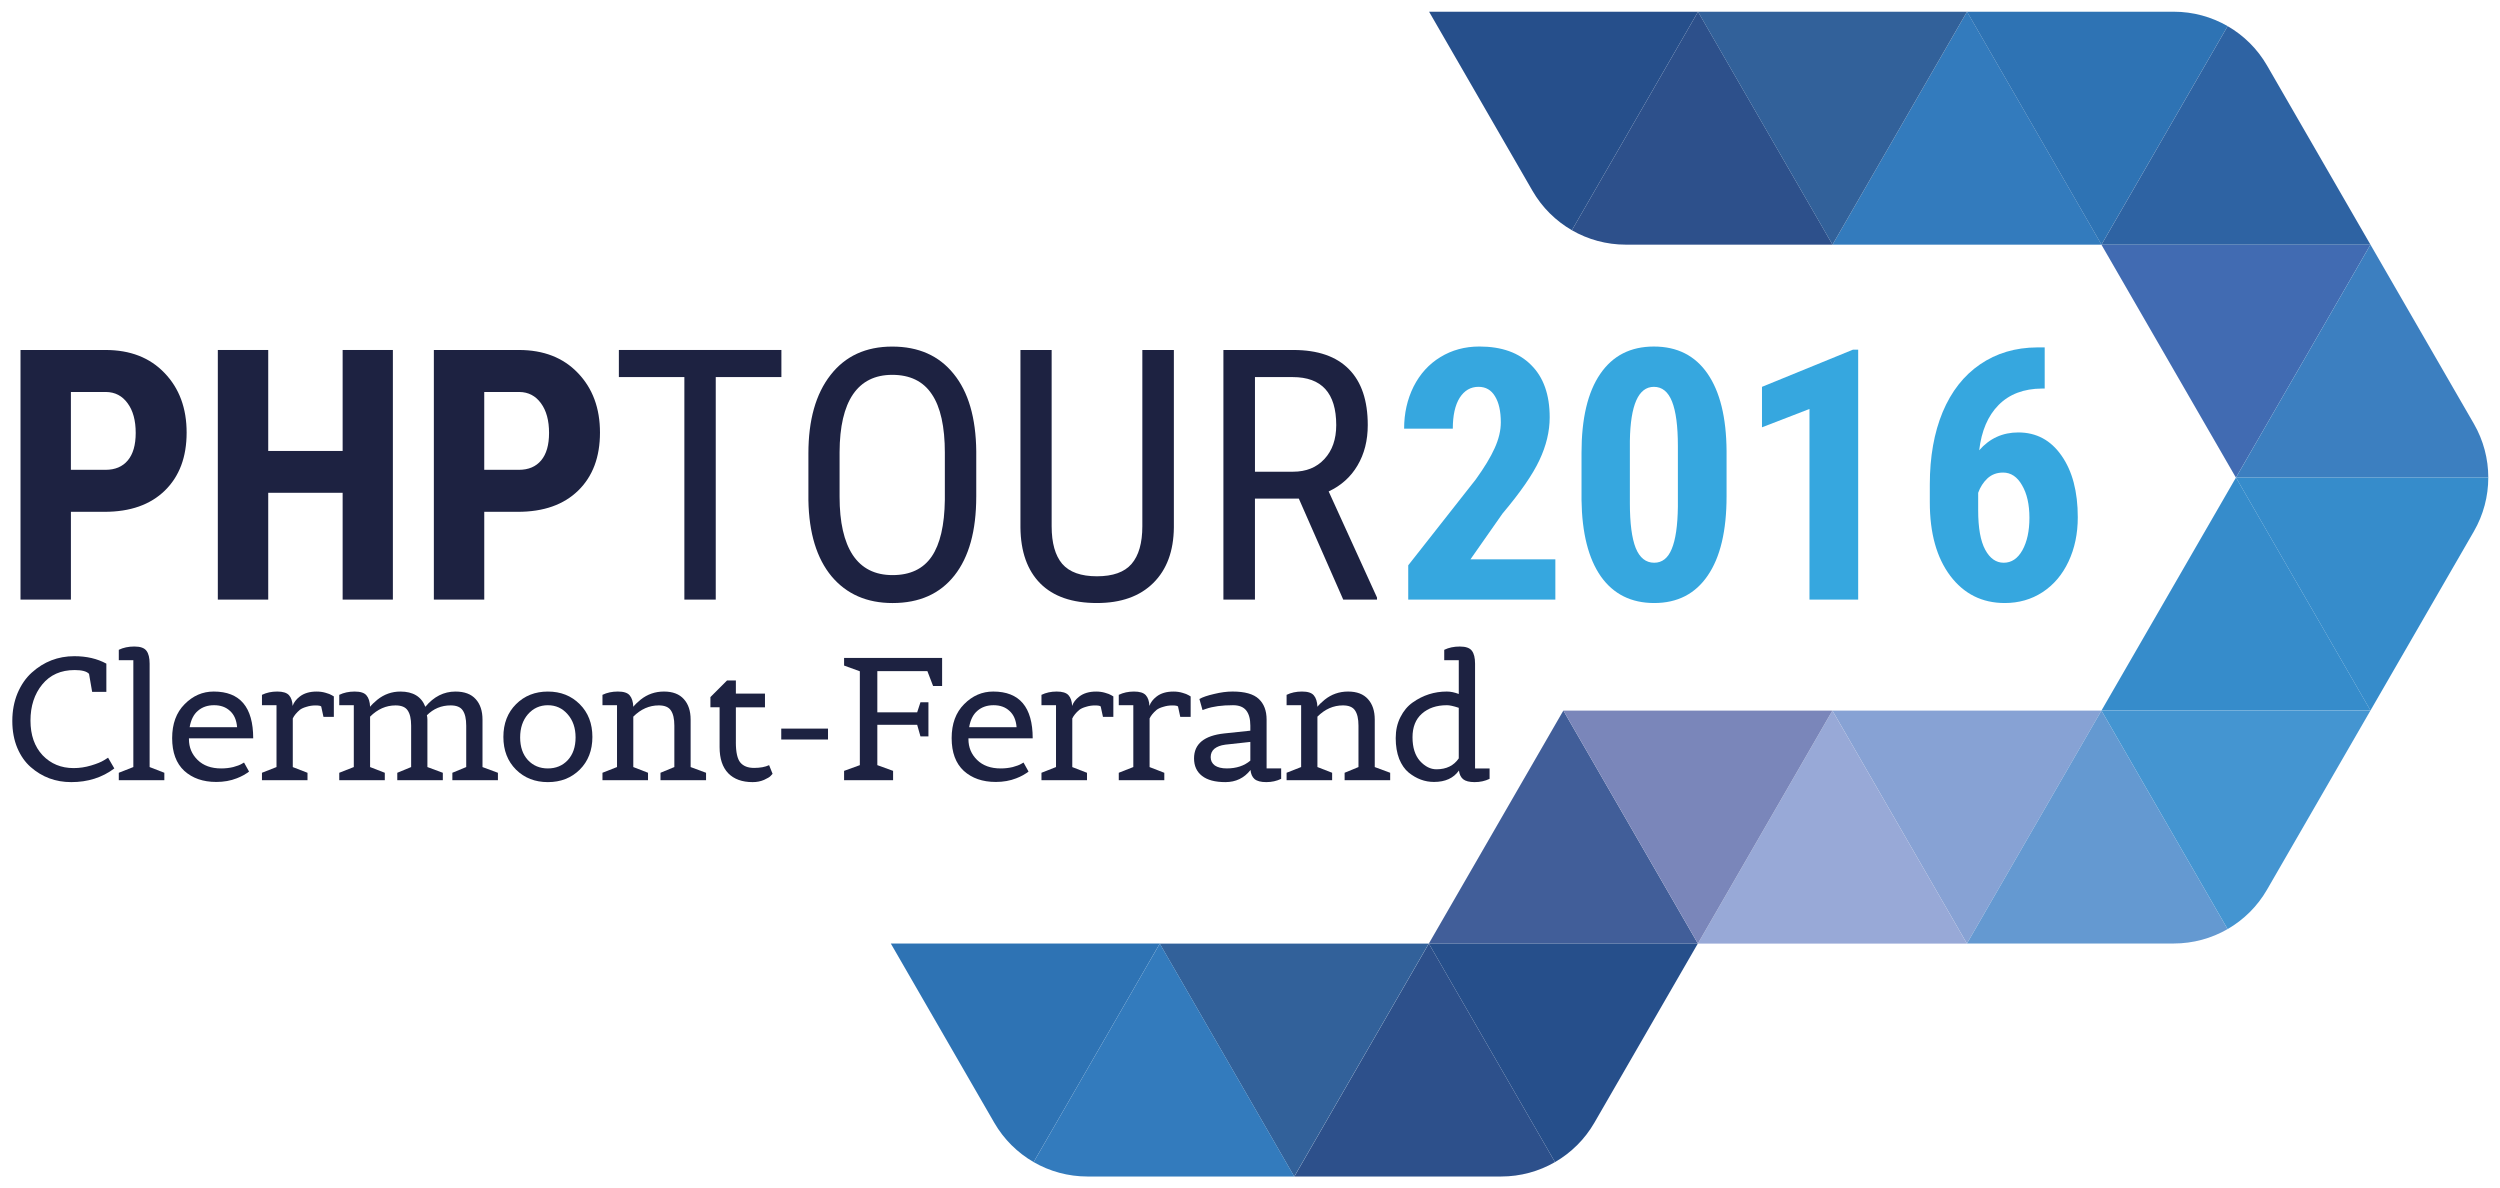 <?xml version="1.0" encoding="UTF-8" standalone="no"?>
<!-- Created with Inkscape (http://www.inkscape.org/) -->

<svg
   xmlns:dc="http://purl.org/dc/elements/1.1/"
   xmlns:cc="http://creativecommons.org/ns#"
   xmlns:rdf="http://www.w3.org/1999/02/22-rdf-syntax-ns#"
   xmlns:svg="http://www.w3.org/2000/svg"
   xmlns="http://www.w3.org/2000/svg"
   xmlns:sodipodi="http://sodipodi.sourceforge.net/DTD/sodipodi-0.dtd"
   xmlns:inkscape="http://www.inkscape.org/namespaces/inkscape"
   id="svg2"
   version="1.1"
   inkscape:version="0.91 r13725"
   xml:space="preserve"
   width="213.599"
   height="101.519"
   viewBox="0 0 213.599 101.519"
   sodipodi:docname="phptour-logo-2016-clermont-ferrand.svg"
   inkscape:export-filename="/Users/woecifaun/Dev/afup/identity/assets/phptour/phptour-logo-2016-clermont-ferrand.png"
   inkscape:export-xdpi="421.35001"
   inkscape:export-ydpi="421.35001"><defs
     id="defs6"><clipPath
       clipPathUnits="userSpaceOnUse"
       id="clipPath16"><path
         d="m 0,870.236 623.626,0 L 623.626,0 0,0 0,870.236 Z"
         id="path18"
         inkscape:connector-curvature="0" /></clipPath><clipPath
       clipPathUnits="userSpaceOnUse"
       id="clipPath100"><path
         d="m 0,870.236 623.626,0 L 623.626,0 0,0 0,870.236 Z"
         id="path102"
         inkscape:connector-curvature="0" /></clipPath><clipPath
       clipPathUnits="userSpaceOnUse"
       id="clipPath208"><path
         d="m 0,870.236 623.626,0 L 623.626,0 0,0 0,870.236 Z"
         id="path210"
         inkscape:connector-curvature="0" /></clipPath></defs><sodipodi:namedview
     pagecolor="#ffffff"
     bordercolor="#666666"
     borderopacity="1"
     objecttolerance="10"
     gridtolerance="10"
     guidetolerance="10"
     inkscape:pageopacity="0"
     inkscape:pageshadow="2"
     inkscape:window-width="1920"
     inkscape:window-height="1031"
     id="namedview4"
     showgrid="false"
     inkscape:zoom="3.308152"
     inkscape:cx="106.79925"
     inkscape:cy="50.759687"
     inkscape:window-x="0"
     inkscape:window-y="1"
     inkscape:window-maximized="1"
     inkscape:current-layer="g10"
     fit-margin-top="1"
     fit-margin-left="1"
     fit-margin-right="1"
     fit-margin-bottom="1" /><g
     id="g10"
     inkscape:groupmode="layer"
     inkscape:label="afup-logos-RGB(editable)"
     transform="matrix(1.25,0,0,-1.25,-407.679,670.91)"><path
       inkscape:connector-curvature="0"
       id="path106"
       style="fill:#87a2d4;fill-opacity:1;fill-rule:nonzero;stroke:none"
       d="m 451.391,488.159 9.192,-15.921 0.005,0 9.193,15.921 -18.39,0 z" /><path
       inkscape:connector-curvature="0"
       id="path110"
       style="fill:#416bb2;fill-opacity:1;fill-rule:nonzero;stroke:none"
       d="m 469.778,520.006 9.192,-15.921 0.005,0 9.193,15.921 -18.39,0 z" /><path
       inkscape:connector-curvature="0"
       id="path114"
       style="fill:#6499d1;fill-opacity:1;fill-rule:nonzero;stroke:none"
       d="m 460.588,472.238 14.138,0 c 1.314,0 2.578,0.35 3.677,0.985 l -8.623,14.936 -9.192,-15.921 z" /><path
       inkscape:connector-curvature="0"
       id="path118"
       style="fill:#2d508b;fill-opacity:1;fill-rule:nonzero;stroke:none"
       d="m 414.615,456.312 14.138,0 c 1.314,0 2.578,0.35 3.677,0.985 l -8.623,14.936 -9.192,-15.921 z" /><path
       inkscape:connector-curvature="0"
       id="path122"
       style="fill:#337bbd;fill-opacity:1;fill-rule:nonzero;stroke:none"
       d="m 469.788,520.006 -9.192,15.921 -0.005,0 -9.193,-15.921 18.39,0 z" /><path
       inkscape:connector-curvature="0"
       id="path126"
       style="fill:#2e73b4;fill-opacity:1;fill-rule:nonzero;stroke:none"
       d="m 478.406,534.942 c -1.1,0.635 -2.364,0.985 -3.677,0.985 l -14.138,0 9.192,-15.921 8.623,14.936 z" /><path
       inkscape:connector-curvature="0"
       id="path130"
       style="fill:#2e63a3;fill-opacity:1;fill-rule:nonzero;stroke:none"
       d="m 488.168,520.006 -7.069,12.244 c -0.657,1.138 -1.592,2.057 -2.692,2.692 l -8.623,-14.936 18.384,0 z" /><path
       inkscape:connector-curvature="0"
       id="path134"
       style="fill:#368ccb;fill-opacity:1;fill-rule:nonzero;stroke:none"
       d="m 469.783,488.164 18.384,0 0.003,0.005 -9.192,15.921 -9.195,-15.926 z" /><path
       inkscape:connector-curvature="0"
       id="path138"
       style="fill:#98a9d7;fill-opacity:1;fill-rule:nonzero;stroke:none"
       d="m 442.196,472.233 18.384,0 0.003,0.005 -9.192,15.921 -9.195,-15.926 z" /><path
       inkscape:connector-curvature="0"
       id="path142"
       style="fill:#3c7fc0;fill-opacity:1;fill-rule:nonzero;stroke:none"
       d="m 496.222,504.085 c 0,1.27 -0.328,2.54 -0.985,3.677 l -7.069,12.244 -9.192,-15.921 17.246,0 z" /><path
       inkscape:connector-curvature="0"
       id="path146"
       style="fill:#368ccb;fill-opacity:1;fill-rule:nonzero;stroke:none"
       d="m 488.168,488.164 7.069,12.244 c 0.657,1.138 0.985,2.407 0.985,3.677 l -17.246,0 9.192,-15.921 z" /><path
       inkscape:connector-curvature="0"
       id="path150"
       style="fill:#4495d1;fill-opacity:1;fill-rule:nonzero;stroke:none"
       d="m 478.404,473.223 c 1.1,0.635 2.035,1.554 2.692,2.692 l 7.069,12.244 -18.384,0 8.623,-14.936 z" /><path
       inkscape:connector-curvature="0"
       id="path154"
       style="fill:#415e99;fill-opacity:1;fill-rule:nonzero;stroke:none"
       d="m 433.001,488.159 9.192,-15.921 -0.003,-0.005 -18.384,0 9.195,15.926 z" /><path
       inkscape:connector-curvature="0"
       id="path158"
       style="fill:#264f8b;fill-opacity:1;fill-rule:nonzero;stroke:none"
       d="m 442.191,472.233 -7.069,-12.244 c -0.657,-1.138 -1.592,-2.057 -2.692,-2.692 l -8.623,14.936 18.384,0 z" /><path
       inkscape:connector-curvature="0"
       id="path162"
       style="fill:#2d508b;fill-opacity:1;fill-rule:nonzero;stroke:none"
       d="m 451.399,520.006 -14.138,0 c -1.314,0 -2.578,0.35 -3.677,0.985 l 8.623,14.936 9.192,-15.921 z" /><path
       inkscape:connector-curvature="0"
       id="path166"
       style="fill:#32619a;fill-opacity:1;fill-rule:nonzero;stroke:none"
       d="m 423.801,472.233 -9.192,-15.921 -0.005,0 -9.193,15.921 18.39,0 z" /><path
       inkscape:connector-curvature="0"
       id="path170"
       style="fill:#7a86ba;fill-opacity:1;fill-rule:nonzero;stroke:none"
       d="m 451.391,488.159 -9.192,-15.921 -0.005,0 -9.193,15.921 18.39,0 z" /><path
       inkscape:connector-curvature="0"
       id="path174"
       style="fill:#32619a;fill-opacity:1;fill-rule:nonzero;stroke:none"
       d="m 460.591,535.928 -9.192,-15.921 -0.005,0 -9.193,15.921 18.39,0 z" /><path
       inkscape:connector-curvature="0"
       id="path178"
       style="fill:#2e73b4;fill-opacity:1;fill-rule:nonzero;stroke:none"
       d="m 396.794,457.298 c -1.1,0.635 -2.035,1.554 -2.692,2.692 l -7.069,12.244 18.384,0 -8.623,-14.936 z" /><path
       inkscape:connector-curvature="0"
       id="path182"
       style="fill:#337bbd;fill-opacity:1;fill-rule:nonzero;stroke:none"
       d="m 414.609,456.312 -14.138,0 c -1.314,0 -2.578,0.35 -3.677,0.985 l 8.623,14.936 9.192,-15.921 z" /><path
       inkscape:connector-curvature="0"
       id="path186"
       style="fill:#264f8b;fill-opacity:1;fill-rule:nonzero;stroke:none"
       d="m 433.584,520.992 c -1.1,0.635 -2.035,1.554 -2.692,2.692 l -7.069,12.244 18.384,0 -8.623,-14.936 z" /><path
       inkscape:connector-curvature="0"
       id="path4544"
       style="font-variant:normal;font-weight:bold;font-stretch:condensed;font-size:medium;font-family:'Roboto Condensed';-inkscape-font-specification:RobotoCondensed-Bold;writing-mode:lr-tb;fill:#1d2241;fill-opacity:1;fill-rule:nonzero;stroke:none"
       d="m 330.99,501.744 0,-6 -3.445,0 0,17.062 5.812,0 q 2.531,0 4.031,-1.57 1.512,-1.57 1.512,-4.078 0,-2.508 -1.488,-3.961 -1.488,-1.453 -4.125,-1.453 l -2.297,0 z m 0,2.871 2.367,0 q 0.984,0 1.523,0.645 0.539,0.645 0.539,1.875 0,1.277 -0.551,2.027 -0.551,0.762 -1.477,0.773 l -2.402,0 0,-5.32 z" /><path
       inkscape:connector-curvature="0"
       id="path4546"
       style="font-variant:normal;font-weight:bold;font-stretch:condensed;font-size:medium;font-family:'Roboto Condensed';-inkscape-font-specification:RobotoCondensed-Bold;writing-mode:lr-tb;fill:#1d2241;fill-opacity:1;fill-rule:nonzero;stroke:none"
       d="m 352.997,495.744 -3.434,0 0,7.301 -5.086,0 0,-7.301 -3.445,0 0,17.062 3.445,0 0,-6.902 5.086,0 0,6.902 3.434,0 0,-17.062 z" /><path
       inkscape:connector-curvature="0"
       id="path4548"
       style="font-variant:normal;font-weight:bold;font-stretch:condensed;font-size:medium;font-family:'Roboto Condensed';-inkscape-font-specification:RobotoCondensed-Bold;writing-mode:lr-tb;fill:#1d2241;fill-opacity:1;fill-rule:nonzero;stroke:none"
       d="m 359.243,501.744 0,-6 -3.445,0 0,17.062 5.812,0 q 2.531,0 4.031,-1.57 1.512,-1.57 1.512,-4.078 0,-2.508 -1.488,-3.961 -1.488,-1.453 -4.125,-1.453 l -2.297,0 z m 0,2.871 2.367,0 q 0.984,0 1.523,0.645 0.539,0.645 0.539,1.875 0,1.277 -0.551,2.027 -0.551,0.762 -1.477,0.773 l -2.402,0 0,-5.32 z" /><path
       inkscape:connector-curvature="0"
       id="path4535"
       style="font-variant:normal;font-weight:normal;font-stretch:condensed;font-size:medium;font-family:'Roboto Condensed';-inkscape-font-specification:RobotoCondensed-Regular;writing-mode:lr-tb;fill:#1d2241;fill-opacity:1;fill-rule:nonzero;stroke:none"
       d="m 379.554,510.955 -4.488,0 0,-15.211 -2.145,0 0,15.211 -4.477,0 0,1.852 11.109,0 0,-1.852 z" /><path
       inkscape:connector-curvature="0"
       id="path4537"
       style="font-variant:normal;font-weight:normal;font-stretch:condensed;font-size:medium;font-family:'Roboto Condensed';-inkscape-font-specification:RobotoCondensed-Regular;writing-mode:lr-tb;fill:#1d2241;fill-opacity:1;fill-rule:nonzero;stroke:none"
       d="m 392.871,502.775 q 0,-3.492 -1.488,-5.379 -1.488,-1.887 -4.23,-1.887 -2.637,0 -4.172,1.828 -1.523,1.84 -1.582,5.191 l 0,3.211 q 0,3.422 1.512,5.355 1.512,1.945 4.219,1.945 2.695,0 4.195,-1.863 1.512,-1.852 1.547,-5.297 l 0,-3.105 z m -2.145,2.988 q 0,2.707 -0.891,4.02 -0.879,1.324 -2.707,1.324 -1.77,0 -2.684,-1.336 -0.902,-1.336 -0.914,-3.938 l 0,-3.059 q 0,-2.613 0.902,-3.984 0.914,-1.371 2.719,-1.371 1.805,0 2.672,1.266 0.867,1.266 0.902,3.879 l 0,3.199 z" /><path
       inkscape:connector-curvature="0"
       id="path4539"
       style="font-variant:normal;font-weight:normal;font-stretch:condensed;font-size:medium;font-family:'Roboto Condensed';-inkscape-font-specification:RobotoCondensed-Regular;writing-mode:lr-tb;fill:#1d2241;fill-opacity:1;fill-rule:nonzero;stroke:none"
       d="m 406.379,512.807 0,-12.129 q -0.023,-2.426 -1.406,-3.797 -1.383,-1.371 -3.855,-1.371 -2.531,0 -3.867,1.336 -1.336,1.348 -1.359,3.832 l 0,12.129 2.133,0 0,-12.047 q 0,-1.723 0.727,-2.578 0.738,-0.844 2.367,-0.844 1.641,0 2.367,0.844 0.738,0.855 0.738,2.578 l 0,12.047 2.156,0 z" /><path
       inkscape:connector-curvature="0"
       id="path4541"
       style="font-variant:normal;font-weight:normal;font-stretch:condensed;font-size:medium;font-family:'Roboto Condensed';-inkscape-font-specification:RobotoCondensed-Regular;writing-mode:lr-tb;fill:#1d2241;fill-opacity:1;fill-rule:nonzero;stroke:none"
       d="m 414.921,502.646 -3,0 0,-6.902 -2.156,0 0,17.062 4.781,0 q 2.508,0 3.797,-1.312 1.289,-1.301 1.289,-3.82 0,-1.582 -0.703,-2.766 -0.691,-1.172 -1.969,-1.77 l 3.305,-7.254 0,-0.141 -2.309,0 -3.035,6.902 z m -3,1.84 2.602,0 q 1.348,0 2.145,0.867 0.809,0.867 0.809,2.32 0,3.281 -2.977,3.281 l -2.578,0 0,-6.469 z" /><path
       inkscape:connector-curvature="0"
       id="path4648"
       style="font-variant:normal;font-weight:bold;font-stretch:condensed;font-size:medium;font-family:'Roboto Condensed';-inkscape-font-specification:RobotoCondensed-Bold;writing-mode:lr-tb;fill:#36a7df;fill-opacity:1;fill-rule:nonzero;stroke:none"
       d="m 432.453,495.744 -10.055,0 0,2.344 4.617,5.871 q 0.879,1.219 1.289,2.133 0.422,0.926 0.422,1.77 0,1.137 -0.398,1.781 -0.387,0.645 -1.125,0.645 -0.809,0 -1.289,-0.75 -0.469,-0.75 -0.469,-2.109 l -3.328,0 q 0,1.57 0.645,2.871 0.656,1.301 1.828,2.016 1.184,0.727 2.672,0.727 2.285,0 3.539,-1.266 1.266,-1.254 1.266,-3.574 0,-1.441 -0.703,-2.93 -0.691,-1.477 -2.52,-3.645 l -2.191,-3.129 5.801,0 0,-2.754 z" /><path
       inkscape:connector-curvature="0"
       id="path4650"
       style="font-variant:normal;font-weight:bold;font-stretch:condensed;font-size:medium;font-family:'Roboto Condensed';-inkscape-font-specification:RobotoCondensed-Bold;writing-mode:lr-tb;fill:#36a7df;fill-opacity:1;fill-rule:nonzero;stroke:none"
       d="m 444.157,502.799 q 0,-3.539 -1.289,-5.414 -1.277,-1.875 -3.656,-1.875 -2.355,0 -3.645,1.816 -1.277,1.828 -1.324,5.227 l 0,3.223 q 0,3.527 1.277,5.391 1.277,1.875 3.668,1.875 2.391,0 3.668,-1.852 1.277,-1.852 1.301,-5.285 l 0,-3.105 z m -3.328,3.457 q 0,2.016 -0.398,3.023 -0.398,1.008 -1.242,1.008 -1.582,0 -1.641,-3.691 l 0,-4.254 q 0,-2.062 0.398,-3.07 0.41,-1.008 1.266,-1.008 0.809,0 1.195,0.938 0.398,0.949 0.422,2.895 l 0,4.16 z" /><path
       inkscape:connector-curvature="0"
       id="path4652"
       style="font-variant:normal;font-weight:bold;font-stretch:condensed;font-size:medium;font-family:'Roboto Condensed';-inkscape-font-specification:RobotoCondensed-Bold;writing-mode:lr-tb;fill:#36a7df;fill-opacity:1;fill-rule:nonzero;stroke:none"
       d="m 453.152,495.744 -3.328,0 0,13.031 -3.246,-1.254 0,2.766 6.223,2.543 0.352,0 0,-17.086 z" /><path
       inkscape:connector-curvature="0"
       id="path4654"
       style="font-variant:normal;font-weight:bold;font-stretch:condensed;font-size:medium;font-family:'Roboto Condensed';-inkscape-font-specification:RobotoCondensed-Bold;writing-mode:lr-tb;fill:#36a7df;fill-opacity:1;fill-rule:nonzero;stroke:none"
       d="m 465.902,512.982 0,-2.812 -0.188,0 q -1.863,-0.012 -2.965,-1.125 -1.09,-1.102 -1.324,-3.094 1.066,1.219 2.672,1.219 1.852,0 2.953,-1.582 1.113,-1.582 1.113,-4.219 0,-1.676 -0.633,-3.023 -0.633,-1.348 -1.781,-2.098 -1.137,-0.738 -2.578,-0.738 -2.32,0 -3.727,1.863 -1.395,1.863 -1.395,5.016 l 0,1.23 q 0,2.824 0.879,4.945 0.891,2.121 2.555,3.258 1.676,1.148 3.902,1.16 l 0.516,0 z m -2.848,-8.555 q -0.633,0 -1.066,-0.398 -0.422,-0.398 -0.633,-0.984 l 0,-1.195 q 0,-1.805 0.48,-2.695 0.48,-0.891 1.266,-0.891 0.797,0 1.277,0.855 0.48,0.867 0.48,2.215 0,1.371 -0.504,2.227 -0.492,0.867 -1.301,0.867 z" /><path
       inkscape:connector-curvature="0"
       id="path4615"
       style="font-variant:normal;font-weight:normal;font-stretch:normal;font-size:medium;font-family:Belgrano;-inkscape-font-specification:Belgrano-Regular;letter-spacing:-0.357px;writing-mode:lr-tb;fill:#1d2241;fill-opacity:1;fill-rule:nonzero;stroke:none"
       d="m 333.958,484.204 q -1.243,-0.935 -2.948,-0.935 -1.598,0 -2.77,1.03 -0.568,0.497 -0.912,1.302 -0.343,0.817 -0.343,1.847 0,1.03 0.355,1.894 0.367,0.864 0.971,1.409 1.243,1.125 2.912,1.125 1.255,0 2.19,-0.509 l 0,-1.93 -0.971,0 -0.213,1.231 q -0.237,0.26 -0.983,0.26 -1.409,0 -2.214,-0.983 -0.805,-0.983 -0.805,-2.474 0,-1.48 0.829,-2.368 0.841,-0.876 2.119,-0.876 0.604,0 1.196,0.178 0.592,0.178 0.876,0.355 l 0.284,0.178 0.426,-0.734 z" /><path
       inkscape:connector-curvature="0"
       id="path4617"
       style="font-variant:normal;font-weight:normal;font-stretch:normal;font-size:medium;font-family:Belgrano;-inkscape-font-specification:Belgrano-Regular;letter-spacing:-0.357px;writing-mode:lr-tb;fill:#1d2241;fill-opacity:1;fill-rule:nonzero;stroke:none"
       d="m 337.376,483.399 -3.113,0 0,0.509 0.994,0.391 0,7.304 -0.994,0 0,0.71 q 0.462,0.225 1.065,0.225 0.616,0 0.829,-0.296 0.213,-0.284 0.213,-0.876 l 0,-7.067 1.006,-0.391 0,-0.509 z" /><path
       inkscape:connector-curvature="0"
       id="path4619"
       style="font-variant:normal;font-weight:normal;font-stretch:normal;font-size:medium;font-family:Belgrano;-inkscape-font-specification:Belgrano-Regular;letter-spacing:-0.357px;writing-mode:lr-tb;fill:#1d2241;fill-opacity:1;fill-rule:nonzero;stroke:none"
       d="m 340.917,483.281 q -1.338,0 -2.178,0.758 -0.829,0.769 -0.829,2.237 0,1.468 0.852,2.32 0.852,0.864 1.989,0.864 2.699,0 2.699,-3.196 l -4.392,0 0,-0.059 q 0,-0.841 0.592,-1.421 0.592,-0.58 1.61,-0.58 0.438,0 0.829,0.095 0.391,0.107 0.568,0.213 l 0.166,0.095 0.343,-0.616 q -0.035,-0.024 -0.107,-0.083 -0.059,-0.047 -0.272,-0.166 -0.213,-0.118 -0.462,-0.213 -0.627,-0.249 -1.409,-0.249 z m 1.432,3.741 q -0.059,0.734 -0.485,1.113 -0.414,0.391 -1.089,0.391 -0.663,0 -1.101,-0.379 -0.438,-0.367 -0.568,-1.125 l 3.244,0 z" /><path
       inkscape:connector-curvature="0"
       id="path4621"
       style="font-variant:normal;font-weight:normal;font-stretch:normal;font-size:medium;font-family:Belgrano;-inkscape-font-specification:Belgrano-Regular;letter-spacing:-0.357px;writing-mode:lr-tb;fill:#1d2241;fill-opacity:1;fill-rule:nonzero;stroke:none"
       d="m 347.162,483.399 -3.113,0 0,0.509 0.994,0.391 0,4.226 -0.994,0 0,0.71 q 0.462,0.225 1.042,0.225 0.58,0 0.805,-0.249 0.225,-0.249 0.249,-0.734 0.118,0.355 0.485,0.639 0.438,0.343 1.16,0.343 0.32,0 0.604,-0.083 0.296,-0.083 0.426,-0.166 l 0.142,-0.083 0,-1.397 -0.71,0 -0.154,0.71 q -0.071,0.071 -0.391,0.071 -0.32,0 -0.616,-0.095 -0.296,-0.083 -0.462,-0.213 -0.331,-0.284 -0.474,-0.58 l 0,-3.326 1.006,-0.391 0,-0.509 z" /><path
       inkscape:connector-curvature="0"
       id="path4623"
       style="font-variant:normal;font-weight:normal;font-stretch:normal;font-size:medium;font-family:Belgrano;-inkscape-font-specification:Belgrano-Regular;letter-spacing:-0.357px;writing-mode:lr-tb;fill:#1d2241;fill-opacity:1;fill-rule:nonzero;stroke:none"
       d="m 360.176,483.399 -3.113,0 0,0.509 0.947,0.391 0,2.829 q 0,0.698 -0.237,1.042 -0.225,0.343 -0.829,0.343 -0.947,0 -1.622,-0.675 0.035,-0.142 0.035,-0.296 l 0,-3.244 1.054,-0.391 0,-0.509 -3.113,0 0,0.509 0.947,0.391 0,2.829 q 0,0.698 -0.237,1.042 -0.225,0.343 -0.829,0.343 -0.971,0 -1.74,-0.769 l 0,-3.445 1.006,-0.391 0,-0.509 -3.113,0 0,0.509 0.994,0.391 0,4.226 -0.994,0 0,0.71 q 0.462,0.225 1.054,0.225 0.592,0 0.805,-0.26 0.225,-0.26 0.249,-0.781 0.166,0.213 0.497,0.485 0.698,0.556 1.574,0.556 1.302,0 1.705,-1.042 0.864,1.042 2.06,1.042 0.923,0 1.385,-0.521 0.462,-0.509 0.462,-1.397 l 0,-3.244 1.054,-0.391 0,-0.509 z" /><path
       inkscape:connector-curvature="0"
       id="path4625"
       style="font-variant:normal;font-weight:normal;font-stretch:normal;font-size:medium;font-family:Belgrano;-inkscape-font-specification:Belgrano-Regular;letter-spacing:-0.357px;writing-mode:lr-tb;fill:#1d2241;fill-opacity:1;fill-rule:nonzero;stroke:none"
       d="m 365.77,484.121 q -0.864,-0.852 -2.178,-0.852 -1.314,0 -2.178,0.852 -0.864,0.864 -0.864,2.237 0,1.373 0.864,2.237 0.864,0.864 2.178,0.864 1.314,0 2.178,-0.864 0.864,-0.864 0.864,-2.237 0,-1.373 -0.864,-2.237 z m -3.54,0.651 q 0.533,-0.568 1.361,-0.568 0.829,0 1.361,0.568 0.533,0.58 0.533,1.551 0,0.971 -0.545,1.586 -0.533,0.616 -1.35,0.616 -0.817,0 -1.361,-0.616 -0.533,-0.616 -0.533,-1.586 0,-0.971 0.533,-1.551 z" /><path
       inkscape:connector-curvature="0"
       id="path4627"
       style="font-variant:normal;font-weight:normal;font-stretch:normal;font-size:medium;font-family:Belgrano;-inkscape-font-specification:Belgrano-Regular;letter-spacing:-0.357px;writing-mode:lr-tb;fill:#1d2241;fill-opacity:1;fill-rule:nonzero;stroke:none"
       d="m 374.402,483.399 -3.113,0 0,0.509 0.947,0.391 0,2.829 q 0,0.698 -0.237,1.042 -0.225,0.343 -0.829,0.343 -0.971,0 -1.74,-0.769 l 0,-3.445 1.006,-0.391 0,-0.509 -3.113,0 0,0.509 0.994,0.391 0,4.226 -0.994,0 0,0.71 q 0.462,0.225 1.054,0.225 0.592,0 0.805,-0.26 0.225,-0.26 0.249,-0.781 0.166,0.213 0.497,0.485 0.698,0.556 1.598,0.556 0.9,0 1.361,-0.521 0.462,-0.509 0.462,-1.397 l 0,-3.244 1.054,-0.391 0,-0.509 z" /><path
       inkscape:connector-curvature="0"
       id="path4629"
       style="font-variant:normal;font-weight:normal;font-stretch:normal;font-size:medium;font-family:Belgrano;-inkscape-font-specification:Belgrano-Regular;letter-spacing:-0.357px;writing-mode:lr-tb;fill:#1d2241;fill-opacity:1;fill-rule:nonzero;stroke:none"
       d="m 376.44,485.992 q 0,-1.018 0.308,-1.385 0.308,-0.367 0.935,-0.367 0.627,0 1.03,0.189 l 0.237,-0.592 q -0.047,-0.059 -0.142,-0.154 -0.083,-0.095 -0.438,-0.26 -0.355,-0.154 -0.781,-0.154 -1.077,0 -1.669,0.604 -0.592,0.616 -0.592,1.788 l 0,2.723 -0.627,0 0,0.698 1.136,1.136 0.604,0 0,-0.9 1.989,0 0,-0.935 -1.989,0 0,-2.391 z" /><path
       inkscape:connector-curvature="0"
       id="path4631"
       style="font-variant:normal;font-weight:normal;font-stretch:normal;font-size:medium;font-family:Belgrano;-inkscape-font-specification:Belgrano-Regular;letter-spacing:-0.357px;writing-mode:lr-tb;fill:#1d2241;fill-opacity:1;fill-rule:nonzero;stroke:none"
       d="m 382.739,486.181 -3.196,0 0,0.746 3.196,0 0,-0.746 z" /><path
       inkscape:connector-curvature="0"
       id="path4633"
       style="font-variant:normal;font-weight:normal;font-stretch:normal;font-size:medium;font-family:Belgrano;-inkscape-font-specification:Belgrano-Regular;letter-spacing:-0.357px;writing-mode:lr-tb;fill:#1d2241;fill-opacity:1;fill-rule:nonzero;stroke:none"
       d="m 387.188,483.399 -3.35,0 0,0.639 1.077,0.391 0,6.416 -1.077,0.391 0,0.521 6.7,0 0,-1.918 -0.616,0 -0.391,1.018 -3.421,0 0,-2.817 2.723,0 0.225,0.687 0.545,0 0,-2.332 -0.545,0 -0.225,0.793 -2.723,0 0,-2.758 1.077,-0.391 0,-0.639 z" /><path
       inkscape:connector-curvature="0"
       id="path4635"
       style="font-variant:normal;font-weight:normal;font-stretch:normal;font-size:medium;font-family:Belgrano;-inkscape-font-specification:Belgrano-Regular;letter-spacing:-0.357px;writing-mode:lr-tb;fill:#1d2241;fill-opacity:1;fill-rule:nonzero;stroke:none"
       d="m 394.197,483.281 q -1.338,0 -2.178,0.758 -0.829,0.769 -0.829,2.237 0,1.468 0.852,2.32 0.852,0.864 1.989,0.864 2.699,0 2.699,-3.196 l -4.392,0 0,-0.059 q 0,-0.841 0.592,-1.421 0.592,-0.58 1.61,-0.58 0.438,0 0.829,0.095 0.391,0.107 0.568,0.213 l 0.166,0.095 0.343,-0.616 q -0.035,-0.024 -0.107,-0.083 -0.059,-0.047 -0.272,-0.166 -0.213,-0.118 -0.462,-0.213 -0.627,-0.249 -1.409,-0.249 z m 1.432,3.741 q -0.059,0.734 -0.485,1.113 -0.414,0.391 -1.089,0.391 -0.663,0 -1.101,-0.379 -0.438,-0.367 -0.568,-1.125 l 3.244,0 z" /><path
       inkscape:connector-curvature="0"
       id="path4637"
       style="font-variant:normal;font-weight:normal;font-stretch:normal;font-size:medium;font-family:Belgrano;-inkscape-font-specification:Belgrano-Regular;letter-spacing:-0.357px;writing-mode:lr-tb;fill:#1d2241;fill-opacity:1;fill-rule:nonzero;stroke:none"
       d="m 400.442,483.399 -3.113,0 0,0.509 0.994,0.391 0,4.226 -0.994,0 0,0.71 q 0.462,0.225 1.042,0.225 0.58,0 0.805,-0.249 0.225,-0.249 0.249,-0.734 0.118,0.355 0.485,0.639 0.438,0.343 1.16,0.343 0.32,0 0.604,-0.083 0.296,-0.083 0.426,-0.166 l 0.142,-0.083 0,-1.397 -0.71,0 -0.154,0.71 q -0.071,0.071 -0.391,0.071 -0.32,0 -0.616,-0.095 -0.296,-0.083 -0.462,-0.213 -0.331,-0.284 -0.474,-0.58 l 0,-3.326 1.006,-0.391 0,-0.509 z" /><path
       inkscape:connector-curvature="0"
       id="path4639"
       style="font-variant:normal;font-weight:normal;font-stretch:normal;font-size:medium;font-family:Belgrano;-inkscape-font-specification:Belgrano-Regular;letter-spacing:-0.357px;writing-mode:lr-tb;fill:#1d2241;fill-opacity:1;fill-rule:nonzero;stroke:none"
       d="m 405.726,483.399 -3.113,0 0,0.509 0.994,0.391 0,4.226 -0.994,0 0,0.71 q 0.462,0.225 1.042,0.225 0.58,0 0.805,-0.249 0.225,-0.249 0.249,-0.734 0.118,0.355 0.485,0.639 0.438,0.343 1.16,0.343 0.32,0 0.604,-0.083 0.296,-0.083 0.426,-0.166 l 0.142,-0.083 0,-1.397 -0.71,0 -0.154,0.71 q -0.071,0.071 -0.391,0.071 -0.32,0 -0.616,-0.095 -0.296,-0.083 -0.462,-0.213 -0.331,-0.284 -0.474,-0.58 l 0,-3.326 1.006,-0.391 0,-0.509 z" /><path
       inkscape:connector-curvature="0"
       id="path4641"
       style="font-variant:normal;font-weight:normal;font-stretch:normal;font-size:medium;font-family:Belgrano;-inkscape-font-specification:Belgrano-Regular;letter-spacing:-0.357px;writing-mode:lr-tb;fill:#1d2241;fill-opacity:1;fill-rule:nonzero;stroke:none"
       d="m 413.713,484.204 0,-0.71 q -0.462,-0.225 -1.018,-0.225 -0.556,0 -0.805,0.213 -0.237,0.213 -0.272,0.616 -0.651,-0.829 -1.717,-0.829 -1.054,0 -1.598,0.426 -0.545,0.426 -0.545,1.196 0,1.48 2.06,1.705 l 1.788,0.189 0,0.343 q 0,0.687 -0.284,1.042 -0.284,0.355 -0.9,0.355 -1.136,0 -1.847,-0.249 l -0.237,-0.083 -0.213,0.758 q 0.331,0.189 1.006,0.343 0.675,0.166 1.255,0.166 1.267,0 1.799,-0.509 0.533,-0.497 0.533,-1.409 l 0,-3.338 0.994,0 z m -3.836,1.622 q -0.45,-0.059 -0.722,-0.272 -0.26,-0.213 -0.26,-0.58 0,-0.355 0.284,-0.568 0.296,-0.201 0.817,-0.201 0.983,0 1.61,0.533 l 0,1.279 -1.728,-0.189 z" /><path
       inkscape:connector-curvature="0"
       id="path4643"
       style="font-variant:normal;font-weight:normal;font-stretch:normal;font-size:medium;font-family:Belgrano;-inkscape-font-specification:Belgrano-Regular;letter-spacing:-0.357px;writing-mode:lr-tb;fill:#1d2241;fill-opacity:1;fill-rule:nonzero;stroke:none"
       d="m 421.163,483.399 -3.113,0 0,0.509 0.947,0.391 0,2.829 q 0,0.698 -0.237,1.042 -0.225,0.343 -0.829,0.343 -0.971,0 -1.74,-0.769 l 0,-3.445 1.006,-0.391 0,-0.509 -3.113,0 0,0.509 0.994,0.391 0,4.226 -0.994,0 0,0.71 q 0.462,0.225 1.054,0.225 0.592,0 0.805,-0.26 0.225,-0.26 0.249,-0.781 0.166,0.213 0.497,0.485 0.698,0.556 1.598,0.556 0.9,0 1.361,-0.521 0.462,-0.509 0.462,-1.397 l 0,-3.244 1.054,-0.391 0,-0.509 z" /><path
       inkscape:connector-curvature="0"
       id="path4645"
       style="font-variant:normal;font-weight:normal;font-stretch:normal;font-size:medium;font-family:Belgrano;-inkscape-font-specification:Belgrano-Regular;letter-spacing:-0.357px;writing-mode:lr-tb;fill:#1d2241;fill-opacity:1;fill-rule:nonzero;stroke:none"
       d="m 427.959,484.204 0,-0.71 q -0.462,-0.225 -1.018,-0.225 -0.545,0 -0.793,0.201 -0.237,0.201 -0.284,0.592 -0.545,-0.781 -1.705,-0.781 -0.935,0 -1.728,0.639 -0.403,0.331 -0.651,0.935 -0.237,0.616 -0.237,1.421 0,0.805 0.32,1.432 0.32,0.639 0.841,1.006 1.054,0.746 2.332,0.746 0.379,0 0.817,-0.166 l 0,2.308 -0.994,0 0,0.71 q 0.462,0.225 1.065,0.225 0.616,0 0.829,-0.296 0.213,-0.284 0.213,-0.876 l 0,-7.162 0.994,0 z m -2.924,4.321 q -1.054,0 -1.705,-0.58 -0.639,-0.568 -0.639,-1.61 0,-1.042 0.509,-1.622 0.521,-0.568 1.125,-0.568 1.018,0 1.527,0.746 l 0,3.457 q -0.533,0.178 -0.817,0.178 z" /></g></svg>
